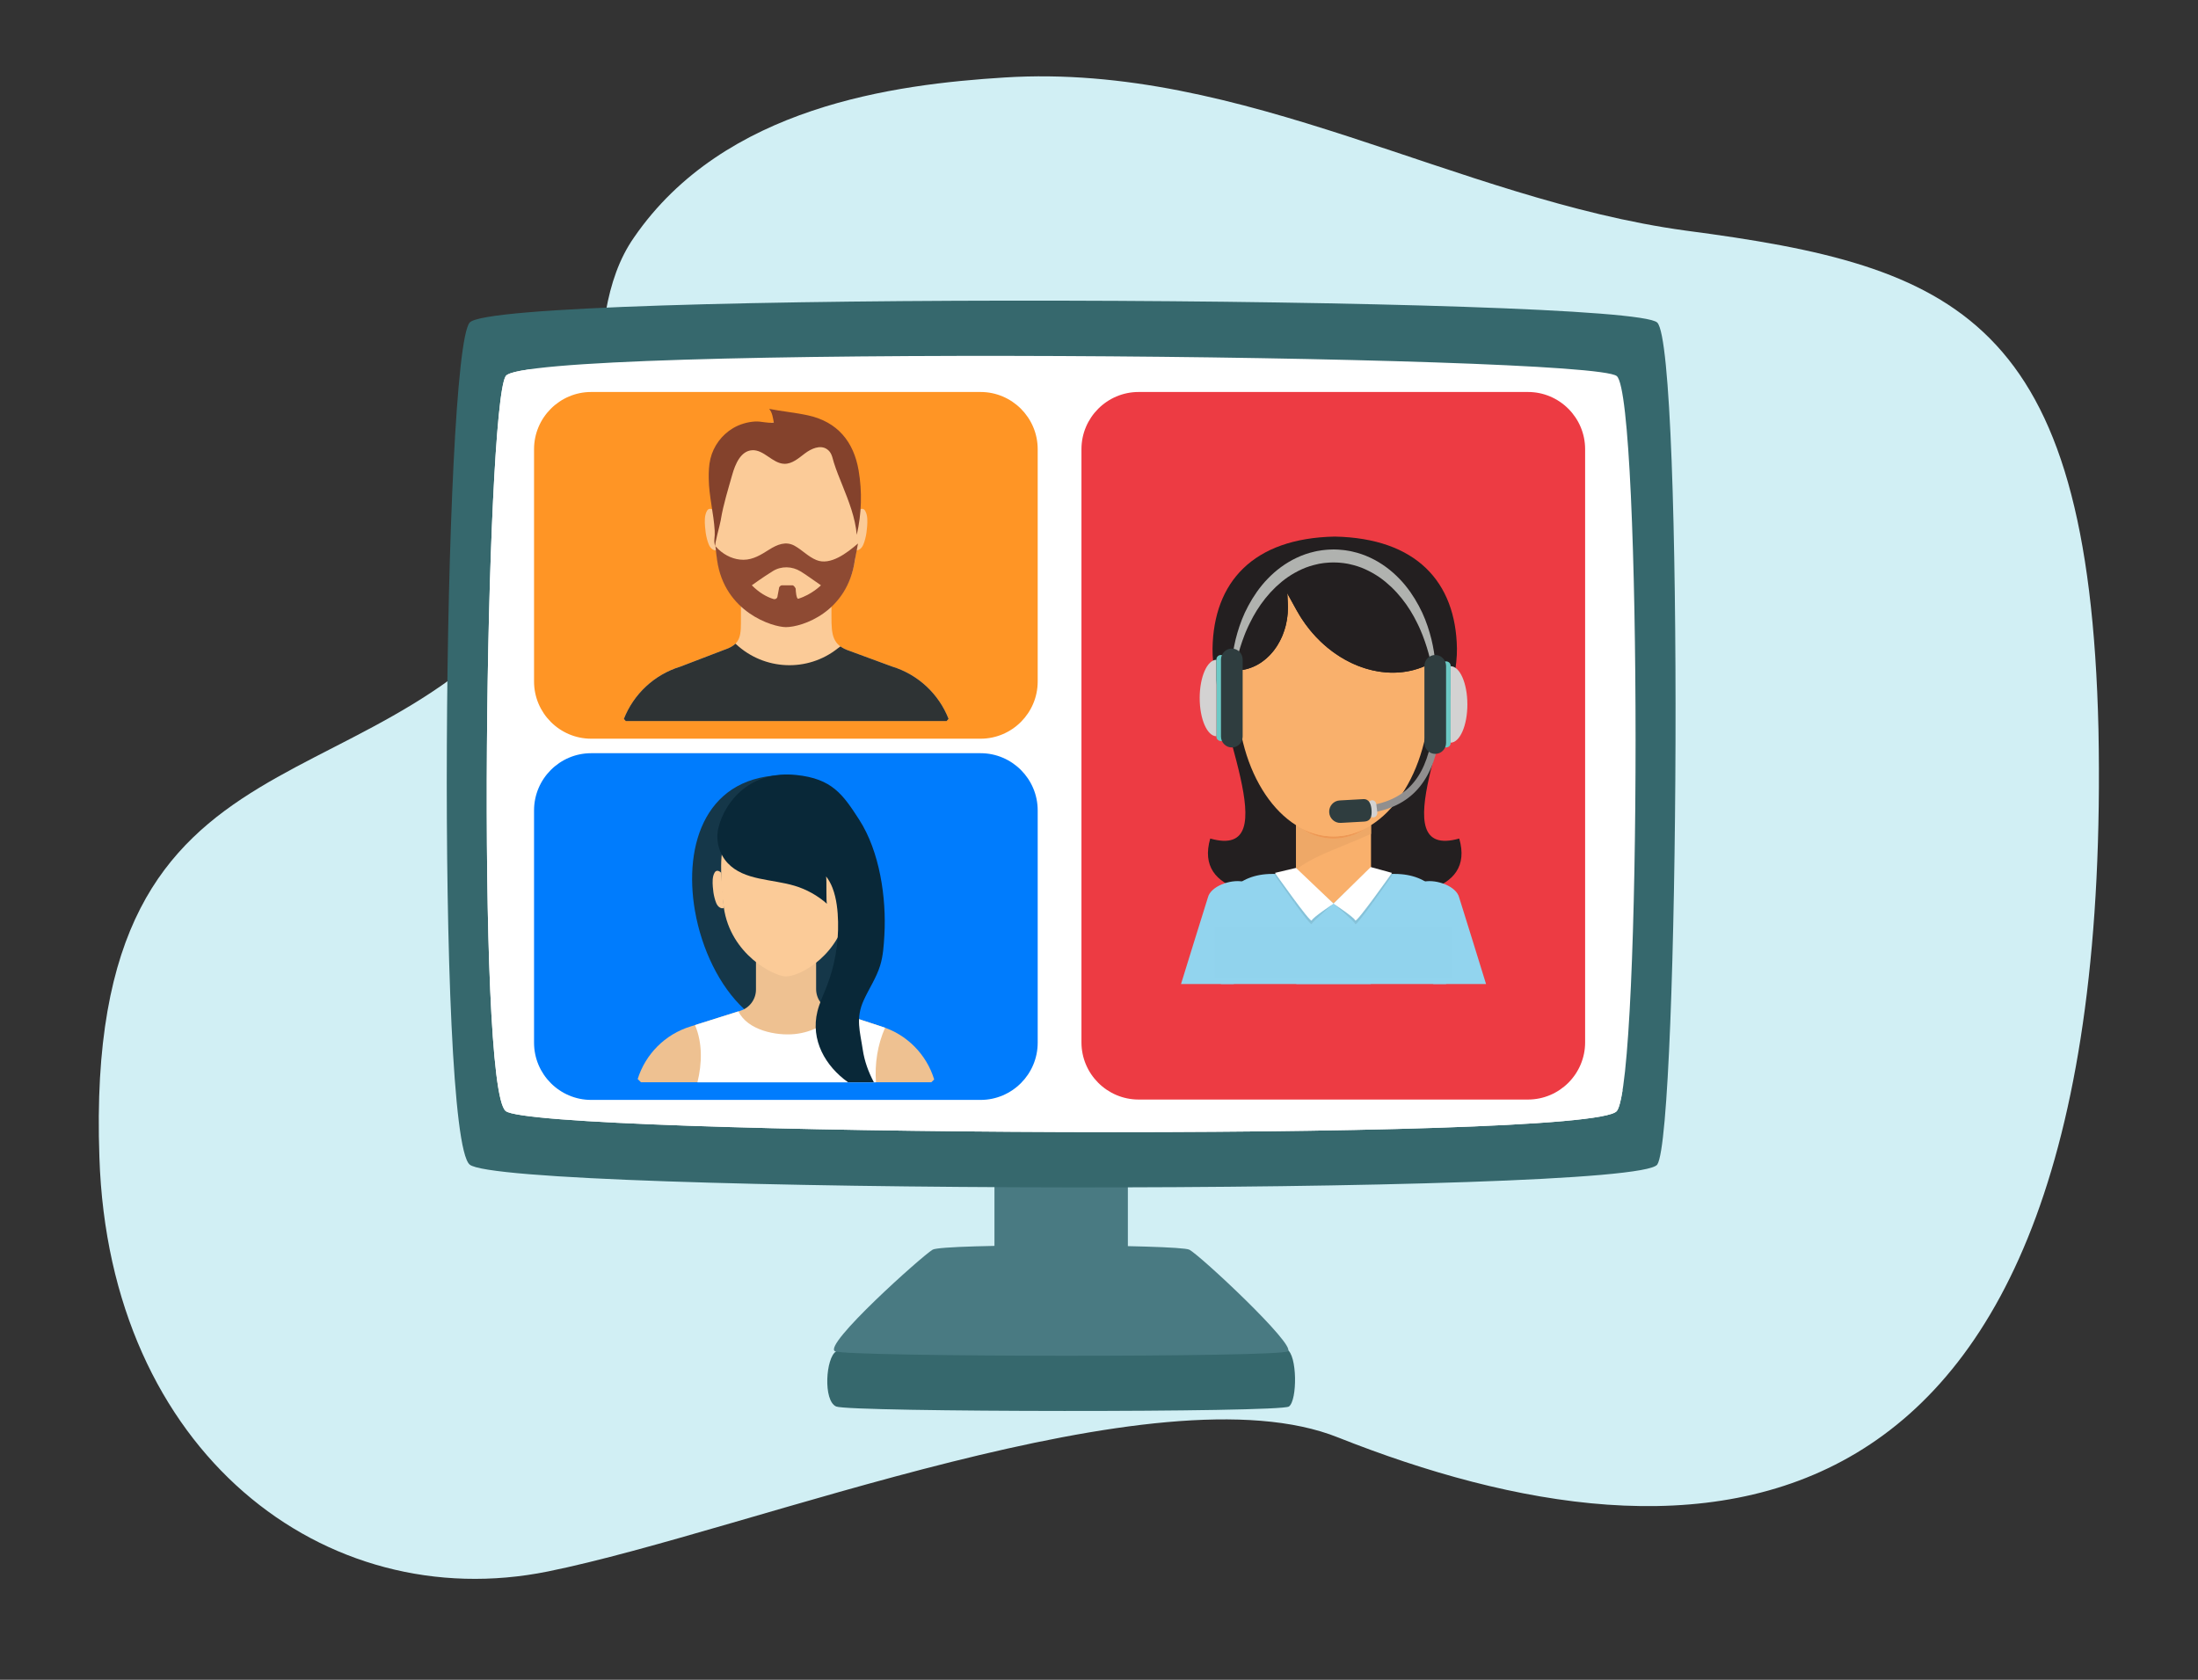 <?xml version="1.0" encoding="UTF-8"?><svg xmlns="http://www.w3.org/2000/svg" xmlns:xlink="http://www.w3.org/1999/xlink" contentScriptType="text/ecmascript" width="1050" zoomAndPan="magnify" contentStyleType="text/css" viewBox="0 0 1050 802.5" height="802.5" preserveAspectRatio="xMidYMid meet" version="1.0"><rect x="0" y="0" width="1050" height="802.5" fill="#333333" stroke="none"/><defs><clipPath id="clip-0"><path d="M 395 643 L 619 643 L 619 674.859 L 395 674.859 Z M 395 643 " clip-rule="nonzero"/></clipPath><clipPath id="clip-1"><path d="M 298 276 L 453.152 276 L 453.152 344.512 L 298 344.512 Z M 298 276 " clip-rule="nonzero"/></clipPath><clipPath id="clip-2"><path d="M 298 307 L 453.152 307 L 453.152 344.512 L 298 344.512 Z M 298 307 " clip-rule="nonzero"/></clipPath><clipPath id="clip-3"><path d="M 338 195.355 L 412 195.355 L 412 262 L 338 262 Z M 338 195.355 " clip-rule="nonzero"/></clipPath><clipPath id="clip-4"><path d="M 304.613 454 L 446.277 454 L 446.277 517.078 L 304.613 517.078 Z M 304.613 454 " clip-rule="nonzero"/></clipPath><clipPath id="clip-5"><path d="M 332 483 L 423 483 L 423 517.078 L 332 517.078 Z M 332 483 " clip-rule="nonzero"/></clipPath><clipPath id="clip-6"><path d="M 342 370 L 423 370 L 423 517.078 L 342 517.078 Z M 342 370 " clip-rule="nonzero"/></clipPath><clipPath id="clip-7"><path d="M 582 417 L 692 417 L 692 470.141 L 582 470.141 Z M 582 417 " clip-rule="nonzero"/></clipPath><clipPath id="clip-8"><path d="M 680 420 L 710 420 L 710 470.141 L 680 470.141 Z M 680 420 " clip-rule="nonzero"/></clipPath><clipPath id="clip-9"><path d="M 564 420 L 594 420 L 594 470.141 L 564 470.141 Z M 564 420 " clip-rule="nonzero"/></clipPath><clipPath id="clip-10"><path d="M 618 415 L 656 415 L 656 470.141 L 618 470.141 Z M 618 415 " clip-rule="nonzero"/></clipPath></defs><path fill="rgb(81.96%, 93.729%, 95.689%)" d="M 639.277 686.773 C 553.059 652.164 358.406 731.176 261.734 750.77 C 155.262 772.316 52.059 693.957 47.484 552.902 C 39.648 334.141 185.961 394.871 266.305 270.797 C 297.66 222.477 274.145 154.562 302.883 113.422 C 345.996 50.73 427.645 40.281 479.898 37.016 C 594.207 29.836 695.453 95.137 805.191 110.156 C 934.523 127.133 997.883 151.297 1002.453 348.508 C 1010.293 752.727 807.148 753.379 639.277 686.773 Z M 639.277 686.773 " fill-opacity="1" fill-rule="nonzero"/><g clip-path="url(#clip-0)"><path fill="rgb(21.179%, 40.779%, 42.749%)" d="M 615.734 671.961 C 611.645 674.91 405.816 674.684 399.461 671.961 C 393.109 669.242 394.477 648.539 399.461 645.594 C 404.453 642.648 609.762 642.172 614.754 644.668 C 619.738 647.16 619.812 669.012 615.734 671.961 Z M 615.734 671.961 " fill-opacity="1" fill-rule="nonzero"/></g><path fill="rgb(28.629%, 47.839%, 50.98%)" d="M 615.223 645.594 C 611.133 648.543 405.305 648.316 398.949 645.594 C 392.605 642.875 440.531 599.98 445.52 597.035 C 450.508 594.086 563.141 594.539 568.129 597.035 C 573.117 599.523 619.301 642.648 615.223 645.594 Z M 615.223 645.594 " fill-opacity="1" fill-rule="nonzero"/><path fill="rgb(28.629%, 47.839%, 50.98%)" d="M 475.059 551.727 L 538.789 551.727 L 538.789 616.543 L 475.059 616.543 Z M 475.059 551.727 " fill-opacity="1" fill-rule="nonzero"/><path fill="rgb(21.179%, 40.779%, 42.749%)" d="M 791.684 556.375 C 781.215 571.492 240.645 570.324 224.363 556.375 C 208.086 542.426 211.578 169.215 224.363 154.109 C 237.145 139 778.902 141.312 791.684 154.109 C 804.473 166.902 802.148 541.262 791.684 556.375 Z M 791.684 556.375 " fill-opacity="1" fill-rule="nonzero"/><path fill="rgb(100%, 100%, 100%)" d="M 772.363 530.801 C 760.402 545.918 255.926 542.422 241.574 530.801 C 227.234 519.176 232.016 194.797 241.574 179.688 C 251.137 164.578 760.41 169.223 772.363 179.688 C 784.309 190.152 784.324 515.684 772.363 530.801 Z M 772.363 530.801 " fill-opacity="1" fill-rule="nonzero"/><path fill="rgb(100%, 100%, 100%)" d="M 255.531 517.719 C 242.371 507.059 245.305 233.297 253.262 176.395 C 246.457 177.367 242.359 178.461 241.578 179.688 C 232.02 194.797 227.238 519.176 241.578 530.797 C 255.926 542.422 760.402 545.914 772.363 530.797 C 773.355 529.543 774.273 526.098 775.102 520.902 C 699.059 532.246 268.77 528.445 255.531 517.719 Z M 255.531 517.719 " fill-opacity="1" fill-rule="nonzero"/><path fill="rgb(100%, 58.429%, 14.51%)" d="M 468.418 352.914 L 282.414 352.914 C 267.371 352.914 255.117 340.637 255.117 325.574 L 255.117 214.613 C 255.117 199.547 267.371 187.273 282.414 187.273 L 468.418 187.273 C 483.461 187.273 495.715 199.547 495.715 214.613 L 495.715 325.574 C 495.715 340.637 483.461 352.914 468.418 352.914 Z M 468.418 352.914 " fill-opacity="1" fill-rule="nonzero"/><path fill="rgb(92.94%, 23.14%, 26.27%)" d="M 729.922 525.305 L 543.918 525.305 C 528.879 525.305 516.621 513.043 516.621 497.996 L 516.621 214.582 C 516.621 199.535 528.879 187.273 543.918 187.273 L 729.922 187.273 C 744.965 187.273 757.223 199.535 757.223 214.582 L 757.223 497.996 C 757.223 513.043 744.965 525.305 729.922 525.305 Z M 729.922 525.305 " fill-opacity="1" fill-rule="nonzero"/><path fill="rgb(0%, 48.63%, 99.219%)" d="M 468.418 525.484 L 282.414 525.484 C 267.371 525.484 255.117 513.207 255.117 498.141 L 255.117 387.184 C 255.117 372.117 267.371 359.84 282.414 359.84 L 468.418 359.84 C 483.461 359.84 495.715 372.117 495.715 387.184 L 495.715 498.141 C 495.715 513.207 483.461 525.484 468.418 525.484 Z M 468.418 525.484 " fill-opacity="1" fill-rule="nonzero"/><path fill="rgb(98.43%, 79.61%, 59.61%)" d="M 341.211 244.133 C 340.191 243.023 338.625 242.492 337.75 244.02 C 336.484 246.207 336.617 249.145 336.801 251.574 C 336.949 253.531 337.195 255.5 337.707 257.402 C 338.148 259.051 338.758 261.32 340.23 262.344 C 340.566 262.574 341.027 262.809 341.449 262.895 C 341.684 262.945 343.09 262.969 342.613 262.359 " fill-opacity="1" fill-rule="nonzero"/><path fill="rgb(98.43%, 79.61%, 59.61%)" d="M 409.824 244.133 C 410.844 243.023 412.406 242.492 413.285 244.02 C 414.551 246.207 414.418 249.145 414.234 251.574 C 414.086 253.531 413.84 255.5 413.328 257.402 C 412.887 259.051 412.277 261.32 410.805 262.344 C 410.469 262.574 410.008 262.809 409.586 262.895 C 409.352 262.945 407.945 262.969 408.422 262.359 " fill-opacity="1" fill-rule="nonzero"/><g clip-path="url(#clip-1)"><path fill="rgb(98.43%, 79.61%, 59.61%)" d="M 452.23 344.457 C 452.531 344.113 452.844 343.777 453.141 343.434 C 448.527 331.664 438.723 322.27 426.074 318.406 L 405.785 310.934 C 397.625 308.273 397.195 303.188 397.195 294.633 L 397.195 276.453 L 353.949 276.453 L 353.949 294.641 C 353.949 303.188 354.32 307.684 346.18 310.352 L 325.117 318.422 C 312.461 322.273 302.648 331.664 298.02 343.438 C 298.316 343.785 298.625 344.117 298.926 344.457 Z M 452.23 344.457 " fill-opacity="1" fill-rule="nonzero"/></g><g clip-path="url(#clip-2)"><path fill="rgb(18.039%, 20%, 20.389%)" d="M 452.23 344.457 C 452.531 344.113 452.844 343.777 453.141 343.434 C 448.527 331.664 438.723 322.27 426.074 318.406 L 405.785 310.934 C 404.008 310.352 402.605 309.648 401.492 308.828 C 401.141 309.039 400.723 309.34 400.258 309.715 C 385.824 321.238 365.098 320.34 351.602 307.738 C 351.516 307.66 351.434 307.582 351.348 307.504 C 350.203 308.648 348.555 309.582 346.18 310.367 L 325.117 318.441 C 312.461 322.293 302.648 331.68 298.02 343.457 C 298.316 343.801 298.625 344.137 298.926 344.477 L 452.23 344.477 Z M 452.23 344.457 " fill-opacity="1" fill-rule="nonzero"/></g><path fill="rgb(98.43%, 79.61%, 59.61%)" d="M 410.004 240.43 C 409.914 216.066 394.762 203.113 375.434 203.113 C 375.422 203.113 375.445 203.113 375.434 203.113 C 375.422 203.113 373.973 201.516 373.961 201.516 C 354.637 201.516 341.293 216.066 341.211 240.43 C 341.168 251.531 341.551 258.848 342.684 266.91 C 346.207 291.965 369.324 298.992 375.57 298.992 C 383.215 298.992 405.008 291.965 408.527 266.91 C 409.664 258.848 410.047 251.535 410.004 240.43 Z M 410.004 240.43 " fill-opacity="1" fill-rule="nonzero"/><g clip-path="url(#clip-3)"><path fill="rgb(51.759%, 25.879%, 17.249%)" d="M 344.375 248.09 C 345.574 240.902 347.805 233.891 349.785 226.836 C 351.242 221.652 353.891 215.441 359.281 215.098 C 364.961 214.734 369.043 221.473 374.734 221.586 C 378.488 221.656 381.562 218.84 384.559 216.586 C 387.555 214.328 391.738 212.477 394.898 214.496 C 397.328 216.043 397.574 218.5 398.324 220.938 C 399.469 224.629 400.973 228.234 402.418 231.848 C 405.48 239.504 408.57 247.297 409.281 255.508 C 411.609 245.43 411.906 234.891 410.16 224.699 C 407.801 210.965 400.043 201.539 386.09 198.461 C 379.938 197.105 373.602 196.551 367.438 195.344 C 368.973 197.16 369.223 199.605 369.664 201.867 C 366.852 202.363 363.66 201.195 360.684 201.375 C 356.988 201.602 353.344 202.684 350.156 204.57 C 344.805 207.738 340.824 213.125 339.371 219.168 C 338.625 222.266 338.531 225.473 338.574 228.656 C 338.688 237.23 340.93 245.172 341.418 253.578 C 341.504 255.008 341.418 256.215 341.27 257.578 C 341.145 258.68 341.324 260.109 341.676 261.145 C 341.254 259.891 343.934 250.871 344.312 248.523 C 344.324 248.383 344.348 248.238 344.375 248.09 Z M 344.375 248.09 " fill-opacity="1" fill-rule="nonzero"/></g><path fill="rgb(55.688%, 29.019%, 20%)" d="M 389.988 267.562 C 386.043 265.934 383.281 262.809 379.621 260.766 C 375.391 258.402 371.262 260.168 367.496 262.539 C 363.68 264.945 359.863 267.414 355.168 267.434 C 350.715 267.445 346.535 265.508 343.312 262.531 C 342.773 262.039 342.273 261.508 341.777 260.973 C 341.98 263.164 342.23 265.32 342.547 267.527 C 346.066 292.586 369.188 299.609 375.434 299.609 C 383.078 299.609 404.871 292.586 408.391 267.527 C 408.535 266.516 409.754 260.652 409.871 259.652 C 404.691 264.109 396.695 270.332 389.988 267.562 Z M 380.105 281.215 C 380.105 281.215 379.395 279.625 378.512 279.625 L 373.703 279.625 C 372.824 279.625 372.109 280.332 372.109 281.215 L 371.438 284.762 C 371.438 285.77 370.465 286.477 369.496 286.188 C 366.16 285.168 362.656 283.137 359.145 279.625 C 359.145 279.625 364.461 275.762 369.191 272.84 C 373.25 270.324 378.375 270.488 382.445 272.98 C 384.887 274.477 387.594 276.453 392.18 279.625 C 392.18 279.625 387.852 284.023 381.383 286.043 C 380.422 286.348 380.105 282.227 380.105 281.215 Z M 380.105 281.215 " fill-opacity="1" fill-rule="nonzero"/><path fill="rgb(8.24%, 21.57%, 28.629%)" d="M 415.398 435.453 C 415.574 433.129 415.637 430.801 415.586 428.477 C 415.273 414.477 411 400.738 403.973 388.672 C 401.102 383.746 397.266 376.438 392.27 373.418 C 390.539 372.371 374.719 369.809 374.719 370.309 C 374.719 384.055 374.719 397.809 374.719 411.555 C 374.719 432.461 369.301 451.773 368.754 472.723 C 368.617 478.062 369.09 484.242 373.414 487.391 C 378.895 491.383 386.648 487.828 391.816 483.441 C 405.766 471.598 414.031 453.742 415.398 435.453 Z M 415.398 435.453 " fill-opacity="1" fill-rule="nonzero"/><path fill="rgb(8.24%, 21.57%, 28.629%)" d="M 331.996 435.211 C 326.395 403.141 337.363 369.738 376.133 370.305 C 375.105 386.102 381.207 399.219 382.766 414.488 C 385.332 439.672 381 467.141 379.922 492.422 C 370.867 493.559 362.219 488.281 355.512 482.098 C 343.703 471.203 335.18 453.422 331.996 435.211 Z M 331.996 435.211 " fill-opacity="1" fill-rule="nonzero"/><g clip-path="url(#clip-4)"><path fill="rgb(93.329%, 75.69%, 56.859%)" d="M 444.902 517.062 C 445.359 516.613 445.824 516.168 446.27 515.707 C 442.625 503.801 433.285 494.145 420.918 490.359 L 397.203 482.633 C 392.824 481.211 389.863 477.137 389.863 472.535 L 389.863 454.348 L 361.133 454.348 L 361.133 472.754 C 361.133 477.391 358.129 481.488 353.707 482.883 L 329.945 490.375 C 317.645 494.121 308.324 503.691 304.625 515.5 C 305.141 516.031 305.668 516.539 306.188 517.051 L 444.902 517.051 Z M 444.902 517.062 " fill-opacity="1" fill-rule="nonzero"/></g><g clip-path="url(#clip-5)"><path fill="rgb(100%, 100%, 100%)" d="M 333.176 517.062 L 418.453 517.062 C 417.824 508.164 419.191 499.164 422.805 491.004 C 422.184 490.777 421.559 490.555 420.918 490.363 L 400.293 483.648 C 394.945 489.32 387.973 493.129 379.789 494.008 C 370.832 494.965 357.078 492.195 352.766 483.188 L 332.012 489.73 C 335.621 498.23 335.41 508.012 333.176 517.062 Z M 333.176 517.062 " fill-opacity="1" fill-rule="nonzero"/></g><path fill="rgb(98.43%, 79.61%, 59.61%)" d="M 406.488 413.629 C 406.406 391.641 392.938 375.848 375.527 375.848 C 375.516 375.848 375.504 375.848 375.492 375.848 C 375.48 375.848 375.469 375.848 375.457 375.848 C 358.043 375.848 344.574 391.641 344.492 413.629 C 344.461 423.652 344.73 426.148 345.75 433.43 C 348.926 456.047 369.828 466.488 375.449 466.488 C 382.344 466.488 401.879 456.047 405.051 433.43 C 406.086 426.156 406.523 423.652 406.488 413.629 Z M 406.488 413.629 " fill-opacity="1" fill-rule="nonzero"/><path fill="rgb(98.43%, 79.61%, 59.61%)" d="M 344.5 416.973 C 343.582 415.977 342.176 415.492 341.379 416.871 C 340.238 418.848 340.359 421.496 340.52 423.688 C 340.652 425.457 340.879 427.234 341.34 428.949 C 341.738 430.438 342.289 432.484 343.613 433.41 C 343.918 433.625 344.328 433.832 344.707 433.914 C 344.922 433.961 346.184 433.977 345.758 433.43 " fill-opacity="1" fill-rule="nonzero"/><path fill="rgb(98.43%, 79.61%, 59.61%)" d="M 406.328 416.973 C 407.242 415.977 408.652 415.492 409.449 416.871 C 410.59 418.848 410.469 421.496 410.309 423.688 C 410.176 425.457 409.949 427.234 409.488 428.949 C 409.09 430.438 408.535 432.484 407.215 433.41 C 406.91 433.625 406.5 433.832 406.121 433.914 C 405.906 433.961 404.645 433.977 405.07 433.43 " fill-opacity="1" fill-rule="nonzero"/><g clip-path="url(#clip-6)"><path fill="rgb(3.529%, 15.689%, 21.959%)" d="M 379.625 423.188 C 385.324 424.898 390.637 427.867 395.086 431.82 C 394.527 431.32 395 420.438 394.629 418.703 C 395.914 420.32 396.918 422.199 397.703 424.219 C 399.676 429.32 400.242 435.332 400.355 440.398 C 400.605 450.961 398.727 461.566 394.871 471.406 C 393.344 475.316 391.496 479.117 390.492 483.188 C 387.113 496.871 394.293 509.383 405.129 517.055 L 417.465 517.055 C 414.848 512.18 412.949 506.91 412.141 501.453 C 410.855 492.789 408.652 486.613 412.566 477.949 C 415.105 472.336 418.648 467.16 420.457 461.273 C 421.895 456.605 422.188 451.672 422.473 446.789 C 423.492 429.059 420.285 406.824 410.41 391.551 C 402.594 379.457 397.473 372.016 380.324 370.238 C 358.66 368 346.367 382.562 343.195 395.492 C 341.742 401.406 343.496 408.004 347.691 412.418 C 355.539 420.707 368.691 419.895 379.625 423.188 Z M 379.625 423.188 " fill-opacity="1" fill-rule="nonzero"/></g><path fill="rgb(13.73%, 12.16%, 12.549%)" d="M 697.09 400.609 C 659.688 411.199 696.523 342.156 695.988 309.801 C 695.465 278.055 676.613 257.137 637.656 256.355 L 637.656 256.352 L 637.613 256.355 L 637.574 256.352 L 637.574 256.355 C 598.617 257.137 579.766 278.055 579.238 309.801 C 578.707 342.156 615.539 411.199 578.137 400.609 C 570.516 427.066 604.16 430.418 637.613 427.691 C 671.066 430.418 704.715 427.066 697.09 400.609 " fill-opacity="1" fill-rule="nonzero"/><g clip-path="url(#clip-7)"><path fill="rgb(57.249%, 83.139%, 93.329%)" d="M 666.281 417.516 L 607.793 417.516 C 590.898 417.516 582.082 428.684 582.082 442.457 L 583.25 470.121 L 690.824 470.121 L 691.996 442.457 C 691.996 428.684 683.176 417.516 666.281 417.516 " fill-opacity="1" fill-rule="nonzero"/></g><g clip-path="url(#clip-8)"><path fill="rgb(57.249%, 83.139%, 93.329%)" d="M 684.676 470.121 L 709.895 470.121 C 709.848 469.738 697.059 428.785 697.059 428.785 C 695.766 423.43 686.355 420.023 680.371 421.172 L 684.676 470.121 " fill-opacity="1" fill-rule="nonzero"/></g><g clip-path="url(#clip-9)"><path fill="rgb(57.249%, 83.139%, 93.329%)" d="M 589.398 470.121 L 564.18 470.121 C 564.227 469.738 577.02 428.785 577.02 428.785 C 578.305 423.43 587.719 420.023 593.699 421.172 L 589.398 470.121 " fill-opacity="1" fill-rule="nonzero"/></g><path fill="rgb(97.649%, 69.019%, 42.349%)" d="M 654.941 417.516 L 637.035 431.719 L 619.129 417.516 L 619.129 390.359 L 654.941 390.359 L 654.941 417.516 " fill-opacity="1" fill-rule="nonzero"/><path fill="rgb(93.329%, 65.88%, 40.388%)" d="M 619.598 415.117 L 619.129 414.676 L 619.129 394.23 C 620.082 394.832 621.055 395.383 622.039 395.891 C 626.699 399.086 631.754 400.609 637.039 400.609 C 642.32 400.609 647.371 399.086 652.031 395.891 C 653.016 395.391 653.988 394.836 654.941 394.238 L 654.941 398.395 C 654.246 398.699 653.559 399.004 652.863 399.312 C 647.488 401.688 642.004 403.816 636.586 406.105 C 630.711 408.586 624.684 411.277 619.598 415.117 " fill-opacity="1" fill-rule="nonzero"/><g clip-path="url(#clip-10)"><path fill="rgb(57.249%, 83.139%, 93.329%)" d="M 654.836 470.121 L 619.238 470.121 L 618.277 417.922 L 619.707 416.066 L 637.035 431.719 L 654.238 415.66 L 655.68 417.516 L 654.836 470.121 " fill-opacity="1" fill-rule="nonzero"/></g><path fill="rgb(13.73%, 12.16%, 12.549%)" d="M 609.422 417.516 L 608.551 417.516 L 609.348 417.41 C 609.371 417.445 609.395 417.48 609.422 417.516 " fill-opacity="1" fill-rule="nonzero"/><path fill="rgb(52.55%, 76.079%, 85.1%)" d="M 618.527 431.602 C 613.719 424.992 608.551 417.516 608.551 417.516 L 609.422 417.516 C 610.613 419.199 614.645 424.867 618.5 430.059 L 618.527 431.602 " fill-opacity="1" fill-rule="nonzero"/><path fill="rgb(52.55%, 76.079%, 85.1%)" d="M 626.516 441.52 C 625.91 441.52 622.332 436.832 618.527 431.602 L 618.5 430.059 C 622.273 435.148 625.887 439.785 626.508 439.785 C 626.551 439.785 626.574 439.766 626.59 439.734 C 627.289 438.152 636.527 432.051 637.016 431.73 C 637.016 431.73 637.02 431.73 637.02 431.73 C 636.559 432.117 627.289 439.883 626.59 441.469 C 626.574 441.5 626.551 441.52 626.516 441.52 " fill-opacity="1" fill-rule="nonzero"/><path fill="rgb(100%, 100%, 100%)" d="M 637.035 431.719 C 637.035 431.719 627.309 438.109 626.59 439.734 C 626.016 441.039 609.066 417.02 609.066 417.02 L 619.102 414.645 L 637.035 431.719 " fill-opacity="1" fill-rule="nonzero"/><path fill="rgb(13.73%, 12.16%, 12.549%)" d="M 665.488 417.516 L 655.68 417.516 L 654.941 416.562 L 654.941 415.781 L 665.488 417.516 " fill-opacity="1" fill-rule="nonzero"/><path fill="rgb(52.55%, 76.079%, 85.1%)" d="M 655.453 431.676 L 655.68 417.516 L 665.488 417.516 C 665.488 417.516 660.277 425.051 655.453 431.676 " fill-opacity="1" fill-rule="nonzero"/><path fill="rgb(89.409%, 62.749%, 38.429%)" d="M 637.035 431.719 L 637.02 431.699 L 654.203 415.66 L 654.234 415.664 L 637.035 431.719 M 654.941 416.562 L 654.242 415.664 L 654.941 415.781 L 654.941 416.562 " fill-opacity="1" fill-rule="nonzero"/><path fill="rgb(52.55%, 76.079%, 85.1%)" d="M 647.52 441.52 C 647.48 441.52 647.457 441.5 647.441 441.469 C 646.746 439.883 637.48 432.117 637.02 431.73 C 637.031 431.719 637.035 431.719 637.035 431.719 L 654.234 415.664 L 654.242 415.664 L 654.941 416.562 L 655.68 417.516 L 655.453 431.676 C 651.668 436.879 648.121 441.52 647.52 441.52 " fill-opacity="1" fill-rule="nonzero"/><path fill="rgb(48.239%, 69.409%, 78.429%)" d="M 637.02 431.73 C 637.02 431.73 637.016 431.73 637.016 431.73 C 637.031 431.719 637.035 431.719 637.035 431.719 C 637.035 431.719 637.031 431.719 637.02 431.73 " fill-opacity="1" fill-rule="nonzero"/><path fill="rgb(91.37%, 91.37%, 91.37%)" d="M 637.016 431.73 C 637.008 431.719 637 431.719 637 431.719 L 637.02 431.699 L 637.035 431.719 C 637.035 431.719 637.031 431.719 637.016 431.73 " fill-opacity="1" fill-rule="nonzero"/><path fill="rgb(100%, 100%, 100%)" d="M 637 431.719 C 637 431.719 646.727 438.109 647.441 439.734 C 648.02 441.039 664.965 417.02 664.965 417.02 L 654.809 414.238 L 637 431.719 " fill-opacity="1" fill-rule="nonzero"/><path fill="rgb(92.94%, 59.61%, 33.33%)" d="M 637.039 400.609 C 631.754 400.609 626.699 399.086 622.039 395.891 C 626.738 398.297 631.785 399.605 637.039 399.605 C 642.285 399.605 647.332 398.297 652.031 395.891 C 647.371 399.086 642.32 400.609 637.039 400.609 " fill-opacity="1" fill-rule="nonzero"/><path fill="rgb(97.649%, 69.019%, 42.349%)" d="M 683.07 331.176 C 683.07 368.969 662.461 399.605 637.039 399.605 C 611.613 399.605 591.004 368.969 591.004 331.176 C 591.004 293.383 611.613 262.746 637.039 262.746 C 662.461 262.746 683.07 293.383 683.07 331.176 " fill-opacity="1" fill-rule="nonzero"/><path fill="rgb(13.73%, 12.16%, 12.549%)" d="M 614.539 274.852 L 615.203 288.324 C 616.047 305.297 605.27 319.625 591.129 320.324 L 581.172 320.816 C 579.148 280.156 603.156 275.41 614.539 274.852 " fill-opacity="1" fill-rule="nonzero"/><path fill="rgb(13.73%, 12.16%, 12.549%)" d="M 581.172 320.816 C 581.141 320.184 581.113 319.562 581.094 318.945 L 581.098 318.945 C 581.113 319.562 581.141 320.184 581.172 320.816 L 591.129 320.324 C 591.281 320.316 591.434 320.309 591.582 320.297 C 591.434 320.309 591.281 320.316 591.129 320.324 L 581.172 320.816 " fill-opacity="1" fill-rule="nonzero"/><path fill="rgb(13.73%, 12.16%, 12.549%)" d="M 581.172 320.816 C 581.141 320.184 581.113 319.562 581.098 318.945 L 589.422 318.531 C 603.566 317.832 615.059 302.965 614.215 285.988 L 614.004 281.762 L 614.969 283.508 L 615.203 288.324 C 615.234 288.945 615.25 289.562 615.254 290.18 C 615.254 306.148 604.984 319.352 591.582 320.297 C 591.434 320.309 591.281 320.316 591.129 320.324 L 581.172 320.816 " fill-opacity="1" fill-rule="nonzero"/><path fill="rgb(42.349%, 78.819%, 77.249%)" d="M 639.027 445.613 C 639.027 446.742 638.109 447.66 636.977 447.66 C 635.848 447.66 634.926 446.742 634.926 445.613 C 634.926 444.484 635.848 443.57 636.977 443.57 C 638.109 443.57 639.027 444.484 639.027 445.613 " fill-opacity="1" fill-rule="nonzero"/><path fill="rgb(42.349%, 78.819%, 77.249%)" d="M 639.027 454.816 C 639.027 455.941 638.109 456.855 636.977 456.855 C 635.848 456.855 634.926 455.941 634.926 454.816 C 634.926 453.684 635.848 452.773 636.977 452.773 C 638.109 452.773 639.027 453.684 639.027 454.816 " fill-opacity="1" fill-rule="nonzero"/><path fill="rgb(42.349%, 78.819%, 77.249%)" d="M 639.027 464.012 C 639.027 465.145 638.109 466.059 636.977 466.059 C 635.848 466.059 634.926 465.145 634.926 464.012 C 634.926 462.887 635.848 461.969 636.977 461.969 C 638.109 461.969 639.027 462.887 639.027 464.012 " fill-opacity="1" fill-rule="nonzero"/><path fill="rgb(12.939%, 27.449%, 28.629%)" d="M 683.254 458.77 L 664.199 458.77 L 664.199 451.516 L 683.254 451.516 L 683.254 458.77 " fill-opacity="1" fill-rule="nonzero"/><path fill="rgb(13.73%, 12.16%, 12.549%)" d="M 608.16 271.172 L 619.402 291.543 C 633.57 317.195 662.383 328.465 683.758 316.719 L 694.371 310.883 C 658.227 242.258 625.352 261.723 608.16 271.172 " fill-opacity="1" fill-rule="nonzero"/><path fill="rgb(13.73%, 12.16%, 12.549%)" d="M 608.16 271.172 C 608.5 270.984 608.855 270.789 609.215 270.59 L 609.215 270.594 C 608.855 270.789 608.504 270.984 608.16 271.172 " fill-opacity="1" fill-rule="nonzero"/><path fill="rgb(13.73%, 12.16%, 12.549%)" d="M 665.344 321.371 C 647.957 321.371 629.766 310.301 619.402 291.543 L 614.969 283.508 L 614.004 281.762 L 608.16 271.172 C 608.504 270.984 608.855 270.789 609.215 270.594 L 619.941 290.02 C 630.305 308.781 648.492 319.848 665.883 319.848 C 672.27 319.848 678.551 318.352 684.293 315.195 L 693.867 309.934 C 694.035 310.25 694.203 310.562 694.371 310.883 L 683.758 316.719 C 678.012 319.875 671.73 321.371 665.344 321.371 " fill-opacity="1" fill-rule="nonzero"/><path fill="rgb(69.019%, 69.8%, 68.629%)" d="M 588.41 330.574 C 588.41 330.574 588.363 329.867 588.273 328.551 C 588.18 327.234 588.09 325.289 588.125 322.805 C 588.16 320.324 588.289 317.305 588.73 313.852 C 589.18 310.406 589.875 306.52 591.098 302.379 C 592.309 298.234 593.938 293.793 596.332 289.391 C 597.516 287.188 598.859 284.98 600.383 282.809 C 601.922 280.652 603.617 278.52 605.562 276.531 C 609.402 272.527 614.102 268.957 619.5 266.441 C 622.184 265.168 625.051 264.184 628.004 263.527 L 629.113 263.277 L 630.234 263.094 C 630.984 262.973 631.73 262.836 632.492 262.777 C 633.246 262.715 634 262.602 634.762 262.578 L 637.137 262.504 L 639.25 262.574 C 639.941 262.598 640.793 262.707 641.555 262.773 C 642.355 262.832 643.09 262.969 643.844 263.094 L 644.961 263.277 L 646.07 263.527 C 649.027 264.18 651.895 265.164 654.578 266.438 C 659.98 268.949 664.676 272.523 668.52 276.527 C 670.465 278.512 672.16 280.645 673.703 282.801 C 675.223 284.973 676.566 287.18 677.75 289.391 C 680.145 293.793 681.781 298.23 682.984 302.375 C 684.207 306.52 684.906 310.402 685.352 313.852 C 685.797 317.305 685.922 320.324 685.957 322.805 C 685.988 325.285 685.898 327.23 685.809 328.547 C 685.715 329.867 685.664 330.574 685.664 330.574 C 685.664 330.574 685.59 329.871 685.449 328.555 C 685.344 327.246 685.066 325.328 684.723 322.906 C 684.352 320.488 683.789 317.57 683.008 314.281 C 682.188 311.004 681.082 307.359 679.598 303.516 C 679.242 302.551 678.82 301.586 678.395 300.609 C 677.984 299.621 677.484 298.652 677.008 297.66 C 676.531 296.66 675.984 295.684 675.465 294.672 C 674.902 293.688 674.344 292.684 673.723 291.691 C 671.258 287.738 668.23 283.871 664.617 280.422 C 662.793 278.723 660.867 277.078 658.762 275.648 C 656.652 274.23 654.418 272.965 652.074 271.918 C 649.738 270.852 647.262 270.09 644.742 269.535 L 643.797 269.328 L 642.836 269.18 C 642.199 269.078 641.555 268.961 640.945 268.926 L 640.023 268.836 C 639.715 268.809 639.418 268.766 639.051 268.766 L 636.938 268.703 L 635.098 268.762 C 634.445 268.777 633.805 268.871 633.16 268.918 C 632.512 268.957 631.875 269.074 631.238 269.176 L 630.281 269.324 L 629.336 269.531 C 626.816 270.09 624.34 270.844 622 271.91 C 619.656 272.965 617.418 274.223 615.312 275.645 C 613.207 277.074 611.277 278.715 609.453 280.414 C 605.844 283.867 602.809 287.734 600.348 291.691 C 599.727 292.676 599.168 293.684 598.605 294.668 C 598.09 295.68 597.535 296.656 597.062 297.656 C 596.582 298.648 596.086 299.617 595.676 300.605 C 595.246 301.582 594.824 302.547 594.469 303.512 C 592.988 307.355 591.883 311 591.059 314.281 C 590.281 317.57 589.715 320.488 589.348 322.906 C 589.004 325.324 588.734 327.234 588.625 328.555 C 588.488 329.871 588.41 330.574 588.41 330.574 " fill-opacity="1" fill-rule="nonzero"/><path fill="rgb(56.859%, 56.079%, 56.079%)" d="M 648.402 389.004 L 648.203 385.461 C 668.266 384.34 679.113 375.18 683.383 355.758 L 686.852 356.52 C 682.25 377.469 670.031 387.793 648.402 389.004 " fill-opacity="1" fill-rule="nonzero"/><path fill="rgb(82.75%, 82.349%, 82.349%)" d="M 657.945 387.984 C 658.098 389.199 657.332 390.324 656.246 390.492 C 655.152 390.664 654.141 389.816 653.988 388.598 L 653.523 384.863 C 653.371 383.641 654.133 382.52 655.223 382.348 C 656.316 382.18 657.328 383.027 657.48 384.246 L 657.945 387.984 " fill-opacity="1" fill-rule="nonzero"/><path fill="rgb(18.43%, 23.92%, 24.709%)" d="M 655.211 387.234 C 655.375 390.191 654.703 392.332 651.785 392.504 L 640.535 393.133 C 637.613 393.293 635.125 391.027 634.965 388.07 C 634.801 385.109 637.035 382.574 639.953 382.414 L 651.203 381.781 C 654.117 381.621 655.047 384.273 655.211 387.234 " fill-opacity="1" fill-rule="nonzero"/><path fill="rgb(82.75%, 82.349%, 82.349%)" d="M 692.98 318.266 L 692.98 354.816 C 697.402 354.773 700.977 346.609 700.977 336.543 C 700.977 326.469 697.402 318.309 692.98 318.266 " fill-opacity="1" fill-rule="nonzero"/><path fill="rgb(42.349%, 78.819%, 77.249%)" d="M 692.98 355.039 C 692.98 356.18 692.004 357.102 690.797 357.102 C 689.59 357.102 688.613 356.18 688.613 355.039 L 688.613 318.043 C 688.613 316.902 689.59 315.98 690.797 315.98 C 692.004 315.98 692.98 316.902 692.98 318.043 L 692.98 355.039 " fill-opacity="1" fill-rule="nonzero"/><path fill="rgb(18.43%, 23.92%, 24.709%)" d="M 690.797 354.914 C 690.797 357.812 688.477 360.168 685.625 360.168 C 682.762 360.168 680.449 357.812 680.449 354.914 L 680.449 318.168 C 680.449 315.27 682.762 312.914 685.625 312.914 C 688.477 312.914 690.797 315.27 690.797 318.168 L 690.797 354.914 " fill-opacity="1" fill-rule="nonzero"/><path fill="rgb(82.75%, 82.349%, 82.349%)" d="M 581.098 315.199 L 581.098 351.754 C 576.676 351.707 573.098 343.547 573.098 333.477 C 573.098 323.41 576.676 315.25 581.098 315.199 " fill-opacity="1" fill-rule="nonzero"/><path fill="rgb(42.349%, 78.819%, 77.249%)" d="M 581.098 351.973 C 581.098 353.117 582.074 354.039 583.277 354.039 C 584.488 354.039 585.465 353.117 585.465 351.973 L 585.465 314.984 C 585.465 313.844 584.488 312.914 583.277 312.914 C 582.074 312.914 581.098 313.844 581.098 314.984 L 581.098 351.973 " fill-opacity="1" fill-rule="nonzero"/><path fill="rgb(18.43%, 23.92%, 24.709%)" d="M 583.277 351.852 C 583.277 354.754 585.598 357.102 588.453 357.102 C 591.312 357.102 593.629 354.754 593.629 351.852 L 593.629 315.105 C 593.629 312.203 591.312 309.855 588.453 309.855 C 585.598 309.855 583.277 312.203 583.277 315.105 L 583.277 351.852 " fill-opacity="1" fill-rule="nonzero"/><path fill="rgb(56.859%, 82.75%, 92.94%)" d="M 580.32 442.535 L 693.488 442.535 L 693.488 467.27 L 580.32 467.27 Z M 580.32 442.535 " fill-opacity="1" fill-rule="nonzero"/></svg>